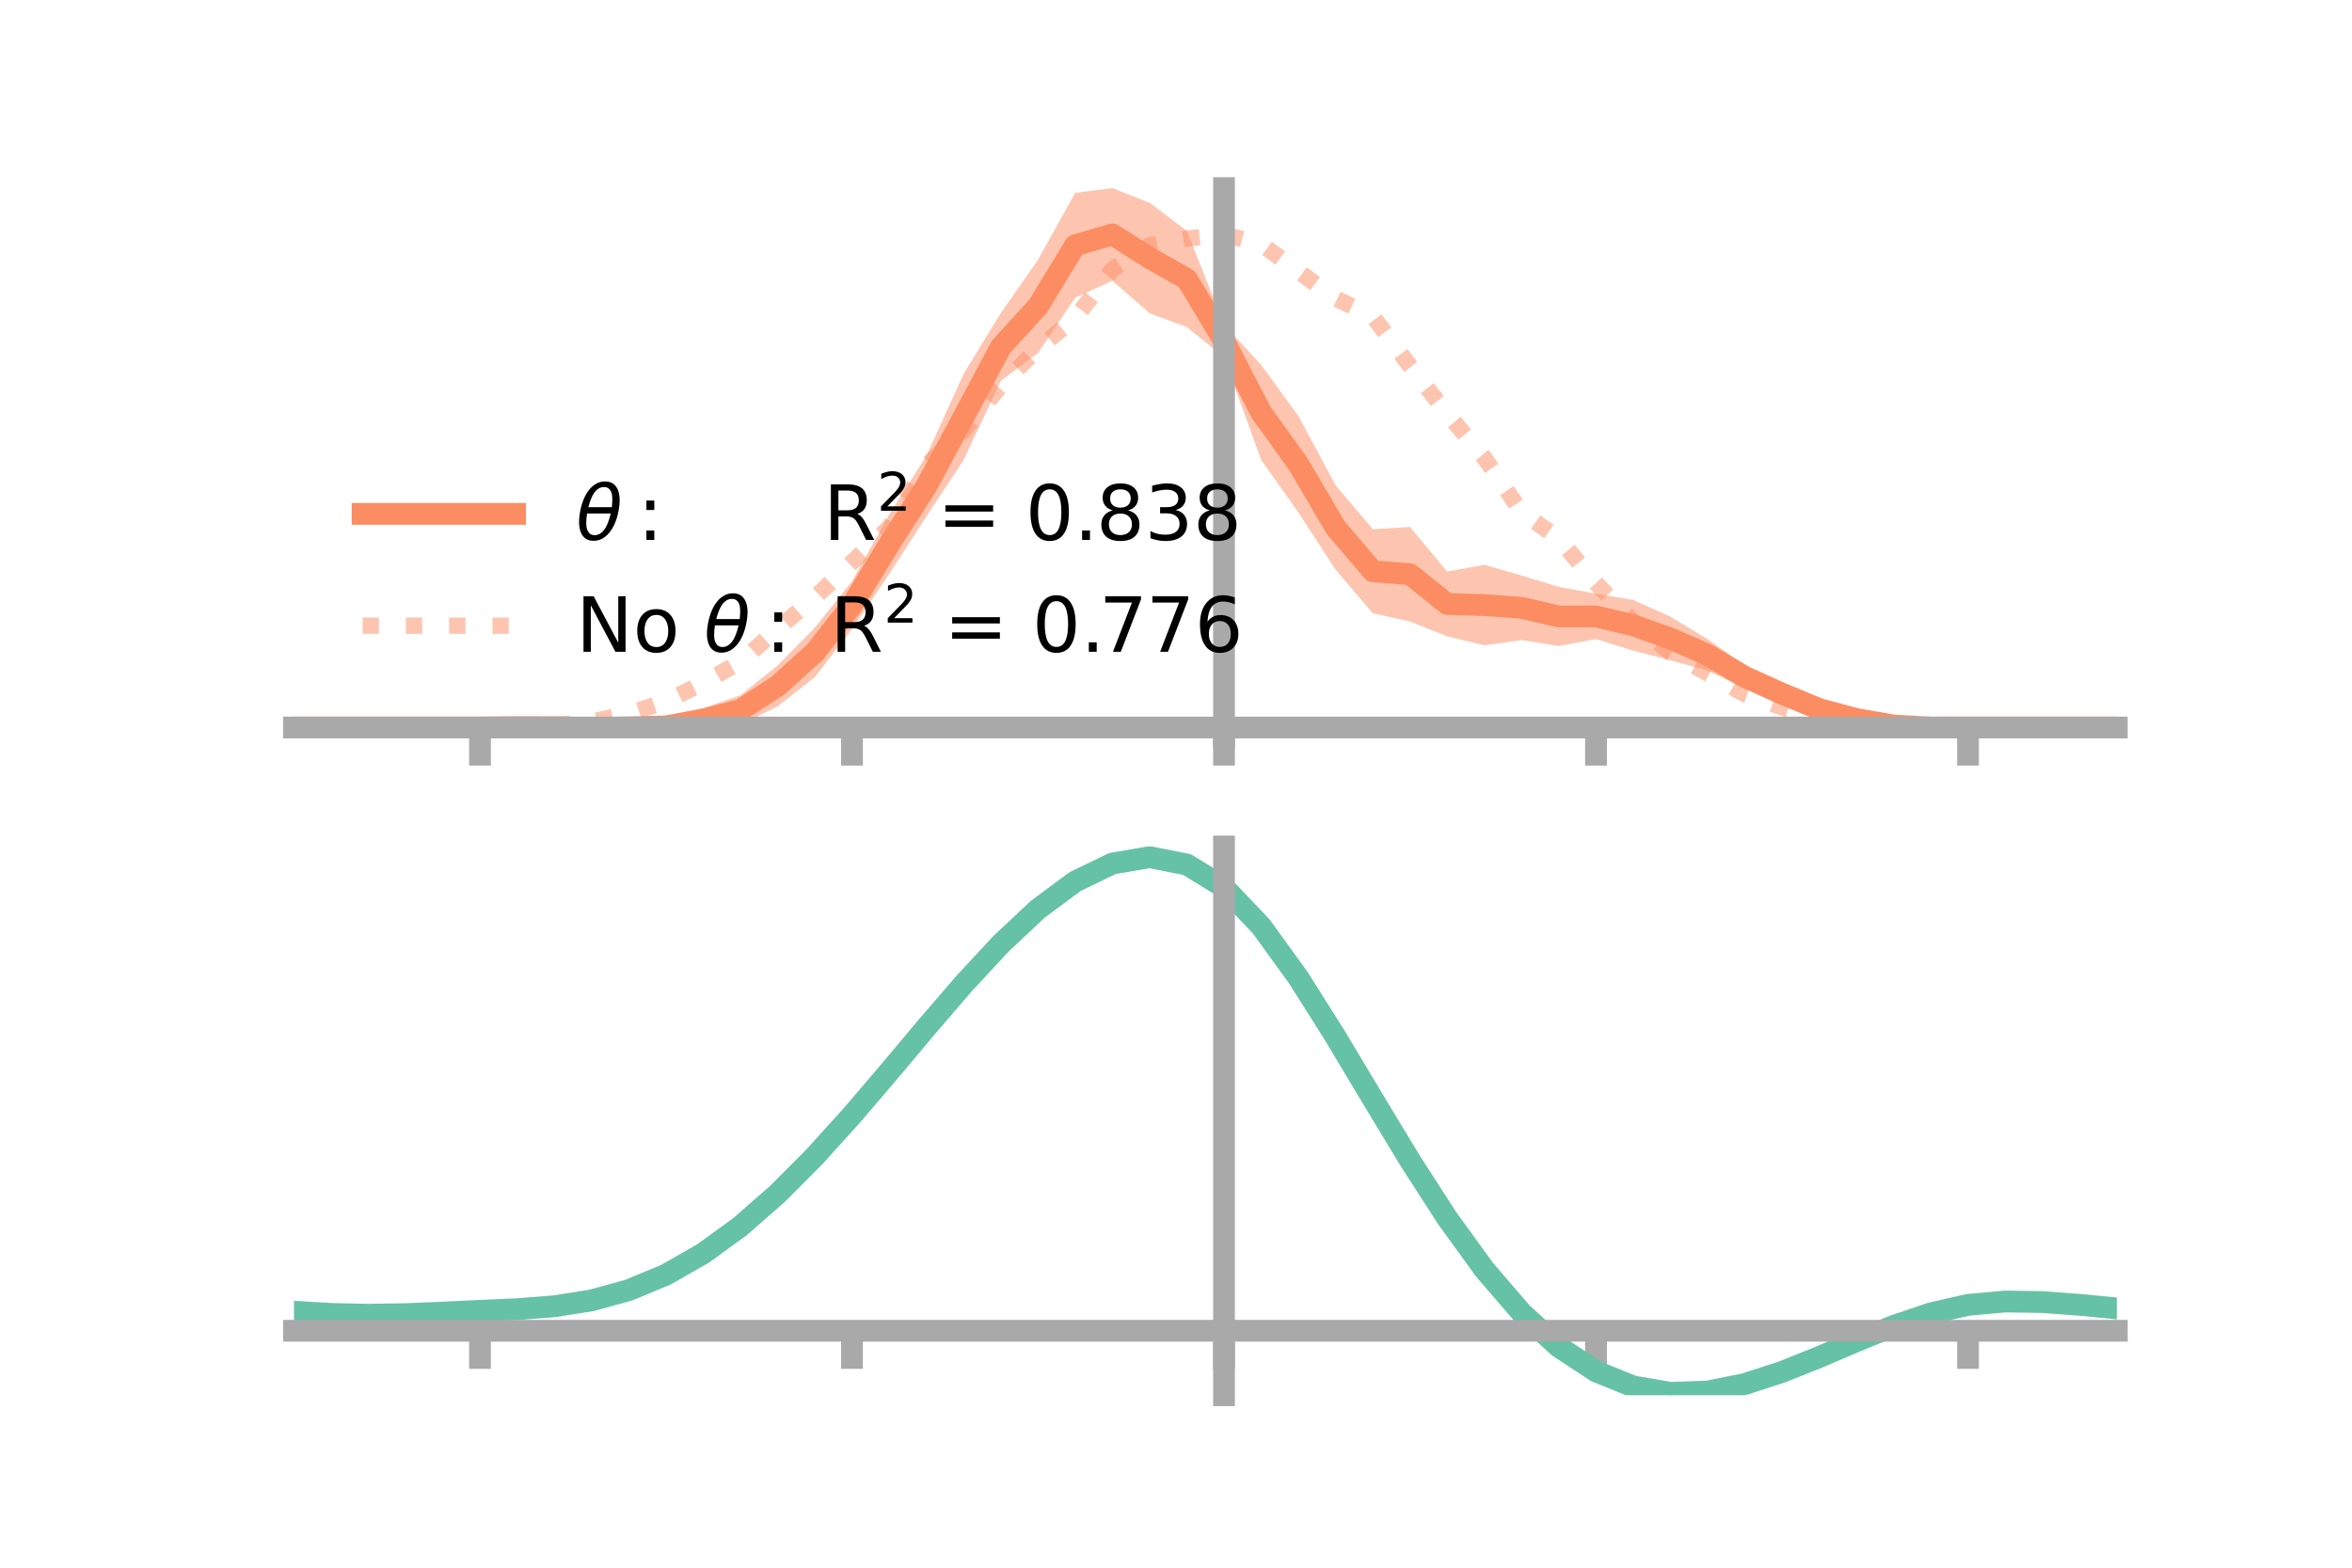 <?xml version="1.0" encoding="utf-8" standalone="no"?>
<!DOCTYPE svg PUBLIC "-//W3C//DTD SVG 1.1//EN"
  "http://www.w3.org/Graphics/SVG/1.1/DTD/svg11.dtd">
<!-- Created with matplotlib (https://matplotlib.org/) -->
<svg height="144pt" version="1.1" viewBox="0 0 216 144" width="216pt" xmlns="http://www.w3.org/2000/svg" xmlns:xlink="http://www.w3.org/1999/xlink">
 <defs>
  <style type="text/css">*{stroke-linecap:butt;stroke-linejoin:round;}</style>
 </defs>
 <g id="figure_1">
  <g id="patch_1">
   <path d="M 0 144 
L 216 144 
L 216 0 
L 0 0 
z
" style="fill:none;"/>
  </g>
  <g id="axes_1">
   <g id="patch_2">
    <path d="M 27 67.68 
L 194.4 67.68 
L 194.4 17.28 
L 27 17.28 
z
" style="fill:none;"/>
   </g>
   <g id="PolyCollection_1">
    <path clip-path="url(#pceeb5aaa03)" d="M 27 66.823 
L 27 66.823 
L 30.416 66.823 
L 33.833 66.823 
L 37.249 66.823 
L 40.665 66.823 
L 44.082 66.821 
L 47.498 66.709 
L 50.914 66.583 
L 54.331 66.393 
L 57.747 66.331 
L 61.163 65.772 
L 64.58 65.058 
L 67.996 63.865 
L 71.412 61.131 
L 74.829 57.656 
L 78.245 53.394 
L 81.661 47.261 
L 85.078 41.868 
L 88.494 34.342 
L 91.91 28.762 
L 95.327 23.859 
L 98.743 17.713 
L 102.159 17.28 
L 105.576 18.626 
L 108.992 21.206 
L 112.408 29.812 
L 115.824 33.525 
L 119.241 38.212 
L 122.657 44.582 
L 126.073 48.608 
L 129.49 48.404 
L 132.906 52.505 
L 136.322 51.882 
L 139.739 52.865 
L 143.155 53.908 
L 146.571 54.537 
L 149.988 55.106 
L 153.404 56.649 
L 156.82 58.708 
L 160.237 61.104 
L 163.653 62.741 
L 167.069 64.577 
L 170.486 65.519 
L 173.902 66.414 
L 177.318 66.752 
L 180.735 66.822 
L 184.151 66.823 
L 187.567 66.823 
L 190.984 66.823 
L 194.4 66.823 
L 194.4 66.823 
L 194.4 66.823 
L 190.984 66.823 
L 187.567 66.823 
L 184.151 66.823 
L 180.735 66.824 
L 177.318 66.906 
L 173.902 66.87 
L 170.486 66.582 
L 167.069 65.686 
L 163.653 64.688 
L 160.237 63.248 
L 156.82 61.597 
L 153.404 60.653 
L 149.988 59.767 
L 146.571 58.703 
L 143.155 59.341 
L 139.739 58.795 
L 136.322 59.275 
L 132.906 58.451 
L 129.49 57.091 
L 126.073 56.328 
L 122.657 52.329 
L 119.241 47.074 
L 115.824 42.247 
L 112.408 32.8 
L 108.992 30.047 
L 105.576 28.773 
L 102.159 25.789 
L 98.743 27.346 
L 95.327 32.415 
L 91.91 34.989 
L 88.494 42.257 
L 85.078 47.443 
L 81.661 52.725 
L 78.245 57.792 
L 74.829 62.202 
L 71.412 64.889 
L 67.996 66.567 
L 64.58 67.13 
L 61.163 67.68 
L 57.747 67.293 
L 54.331 67.356 
L 50.914 67.009 
L 47.498 66.869 
L 44.082 66.824 
L 40.665 66.823 
L 37.249 66.823 
L 33.833 66.823 
L 30.416 66.823 
L 27 66.823 
z
" style="fill:#fc8d62;fill-opacity:0.5;"/>
   </g>
   <g id="matplotlib.axis_1">
    <g id="xtick_1">
     <g id="line2d_1">
      <defs>
       <path d="M 0 0 
L 0 3.5 
" id="mca2a51696b" style="stroke:#a9a9a9;stroke-width:2;"/>
      </defs>
      <g>
       <use style="fill:#a9a9a9;stroke:#a9a9a9;stroke-width:2;" x="44.082" xlink:href="#mca2a51696b" y="66.823"/>
      </g>
     </g>
    </g>
    <g id="xtick_2">
     <g id="line2d_2">
      <g>
       <use style="fill:#a9a9a9;stroke:#a9a9a9;stroke-width:2;" x="78.245" xlink:href="#mca2a51696b" y="66.823"/>
      </g>
     </g>
    </g>
    <g id="xtick_3">
     <g id="line2d_3">
      <g>
       <use style="fill:#a9a9a9;stroke:#a9a9a9;stroke-width:2;" x="112.408" xlink:href="#mca2a51696b" y="66.823"/>
      </g>
     </g>
    </g>
    <g id="xtick_4">
     <g id="line2d_4">
      <g>
       <use style="fill:#a9a9a9;stroke:#a9a9a9;stroke-width:2;" x="146.571" xlink:href="#mca2a51696b" y="66.823"/>
      </g>
     </g>
    </g>
    <g id="xtick_5">
     <g id="line2d_5">
      <g>
       <use style="fill:#a9a9a9;stroke:#a9a9a9;stroke-width:2;" x="180.735" xlink:href="#mca2a51696b" y="66.823"/>
      </g>
     </g>
    </g>
   </g>
   <g id="matplotlib.axis_2"/>
   <g id="line2d_6">
    <path clip-path="url(#pceeb5aaa03)" d="M 27 66.823 
L 30.416 66.823 
L 33.833 66.823 
L 37.249 66.823 
L 40.665 66.823 
L 44.082 66.823 
L 47.498 66.789 
L 50.914 66.796 
L 54.331 66.875 
L 57.747 66.812 
L 61.163 66.726 
L 64.58 66.094 
L 67.996 65.216 
L 71.412 63.01 
L 74.829 59.929 
L 78.245 55.593 
L 81.661 49.993 
L 85.078 44.656 
L 88.494 38.299 
L 91.91 31.876 
L 95.327 28.137 
L 98.743 22.529 
L 102.159 21.535 
L 105.576 23.7 
L 108.992 25.627 
L 112.408 31.306 
L 115.824 37.886 
L 119.241 42.643 
L 122.657 48.455 
L 126.073 52.468 
L 129.49 52.747 
L 132.906 55.478 
L 136.322 55.579 
L 139.739 55.83 
L 143.155 56.624 
L 146.571 56.62 
L 149.988 57.436 
L 153.404 58.651 
L 156.82 60.153 
L 160.237 62.176 
L 163.653 63.715 
L 167.069 65.131 
L 170.486 66.051 
L 173.902 66.642 
L 177.318 66.829 
L 180.735 66.823 
L 184.151 66.823 
L 187.567 66.823 
L 190.984 66.823 
L 194.4 66.823 
" style="fill:none;stroke:#fc8d62;stroke-linecap:square;stroke-width:2;"/>
   </g>
   <g id="line2d_7">
    <path clip-path="url(#pceeb5aaa03)" d="M 27 66.823 
L 30.416 66.823 
L 33.833 66.823 
L 37.249 66.823 
L 40.665 66.823 
L 44.082 66.823 
L 47.498 66.801 
L 50.914 66.61 
L 54.331 66.279 
L 57.747 65.545 
L 61.163 64.433 
L 64.58 62.727 
L 67.996 60.793 
L 71.412 57.753 
L 74.829 54.879 
L 78.245 51.647 
L 81.661 48.425 
L 85.078 42.754 
L 88.494 39.563 
L 91.91 35.427 
L 95.327 32.005 
L 98.743 29.222 
L 102.159 24.743 
L 105.576 22.538 
L 108.992 21.917 
L 112.408 21.535 
L 115.824 22.413 
L 119.241 24.927 
L 122.657 27.414 
L 126.073 29.051 
L 129.49 33.623 
L 132.906 37.993 
L 136.322 42.064 
L 139.739 47.044 
L 143.155 49.467 
L 146.571 53.572 
L 149.988 57.091 
L 153.404 59.935 
L 156.82 61.854 
L 160.237 63.77 
L 163.653 64.972 
L 167.069 65.923 
L 170.486 66.417 
L 173.902 66.757 
L 177.318 66.806 
L 180.735 66.823 
L 184.151 66.823 
L 187.567 66.823 
L 190.984 66.823 
L 194.4 66.823 
" style="fill:none;stroke:#fc8d62;stroke-dasharray:1.5,2.475;stroke-dashoffset:0;stroke-opacity:0.5;stroke-width:1.5;"/>
   </g>
   <g id="patch_3">
    <path d="M 112.408 67.68 
L 112.408 17.28 
" style="fill:none;stroke:#a9a9a9;stroke-linecap:square;stroke-linejoin:miter;stroke-width:2;"/>
   </g>
   <g id="patch_4">
    <path d="M 194.4 67.68 
L 194.4 17.28 
" style="fill:none;"/>
   </g>
   <g id="patch_5">
    <path d="M 27 66.823 
L 194.4 66.823 
" style="fill:none;stroke:#a9a9a9;stroke-linecap:square;stroke-linejoin:miter;stroke-width:2;"/>
   </g>
   <g id="patch_6">
    <path d="M 27 17.28 
L 194.4 17.28 
" style="fill:none;"/>
   </g>
   <g id="legend_1">
    <g id="line2d_8">
     <path d="M 33.3 47.2 
L 47.3 47.2 
" style="fill:none;stroke:#fc8d62;stroke-linecap:square;stroke-width:2;"/>
    </g>
    <g id="line2d_9"/>
    <g id="text_1">
     <!-- $\theta:$      R$^{2}$ = 0.838 -->
     <g transform="translate(52.9 49.65)scale(0.07 -0.07)">
      <defs>
       <path d="M 45.516 34.672 
L 14.453 34.672 
Q 12.359 20.062 14.5 13.875 
Q 17.188 6.25 24.469 6.25 
Q 31.781 6.25 37.359 13.922 
Q 42.234 20.656 45.516 34.672 
z
M 47.016 42.969 
Q 48.344 56.844 46.625 61.719 
Q 43.953 69.438 36.766 69.438 
Q 29.297 69.438 23.828 61.812 
Q 19.531 55.672 16.156 42.969 
z
M 38.188 76.766 
Q 49.906 76.766 54.594 66.406 
Q 59.281 56.109 55.719 37.844 
Q 52.203 19.625 43.453 9.281 
Q 34.766 -1.125 23.047 -1.125 
Q 11.281 -1.125 6.641 9.281 
Q 2 19.625 5.516 37.844 
Q 9.078 56.109 17.719 66.406 
Q 26.422 76.766 38.188 76.766 
z
" id="DejaVuSans-Oblique-952"/>
       <path d="M 11.719 12.406 
L 22.016 12.406 
L 22.016 0 
L 11.719 0 
z
M 11.719 51.703 
L 22.016 51.703 
L 22.016 39.312 
L 11.719 39.312 
z
" id="DejaVuSans-58"/>
       <path id="DejaVuSans-32"/>
       <path d="M 44.391 34.188 
Q 47.562 33.109 50.562 29.594 
Q 53.562 26.078 56.594 19.922 
L 66.609 0 
L 56 0 
L 46.688 18.703 
Q 43.062 26.031 39.672 28.422 
Q 36.281 30.812 30.422 30.812 
L 19.672 30.812 
L 19.672 0 
L 9.812 0 
L 9.812 72.906 
L 32.078 72.906 
Q 44.578 72.906 50.734 67.672 
Q 56.891 62.453 56.891 51.906 
Q 56.891 45.016 53.688 40.469 
Q 50.484 35.938 44.391 34.188 
z
M 19.672 64.797 
L 19.672 38.922 
L 32.078 38.922 
Q 39.203 38.922 42.844 42.219 
Q 46.484 45.516 46.484 51.906 
Q 46.484 58.297 42.844 61.547 
Q 39.203 64.797 32.078 64.797 
z
" id="DejaVuSans-82"/>
       <path d="M 19.188 8.297 
L 53.609 8.297 
L 53.609 0 
L 7.328 0 
L 7.328 8.297 
Q 12.938 14.109 22.625 23.891 
Q 32.328 33.688 34.812 36.531 
Q 39.547 41.844 41.422 45.531 
Q 43.312 49.219 43.312 52.781 
Q 43.312 58.594 39.234 62.25 
Q 35.156 65.922 28.609 65.922 
Q 23.969 65.922 18.812 64.312 
Q 13.672 62.703 7.812 59.422 
L 7.812 69.391 
Q 13.766 71.781 18.938 73 
Q 24.125 74.219 28.422 74.219 
Q 39.75 74.219 46.484 68.547 
Q 53.219 62.891 53.219 53.422 
Q 53.219 48.922 51.531 44.891 
Q 49.859 40.875 45.406 35.406 
Q 44.188 33.984 37.641 27.219 
Q 31.109 20.453 19.188 8.297 
z
" id="DejaVuSans-50"/>
       <path d="M 10.594 45.406 
L 73.188 45.406 
L 73.188 37.203 
L 10.594 37.203 
z
M 10.594 25.484 
L 73.188 25.484 
L 73.188 17.188 
L 10.594 17.188 
z
" id="DejaVuSans-61"/>
       <path d="M 31.781 66.406 
Q 24.172 66.406 20.328 58.906 
Q 16.5 51.422 16.5 36.375 
Q 16.5 21.391 20.328 13.891 
Q 24.172 6.391 31.781 6.391 
Q 39.453 6.391 43.281 13.891 
Q 47.125 21.391 47.125 36.375 
Q 47.125 51.422 43.281 58.906 
Q 39.453 66.406 31.781 66.406 
z
M 31.781 74.219 
Q 44.047 74.219 50.516 64.516 
Q 56.984 54.828 56.984 36.375 
Q 56.984 17.969 50.516 8.266 
Q 44.047 -1.422 31.781 -1.422 
Q 19.531 -1.422 13.062 8.266 
Q 6.594 17.969 6.594 36.375 
Q 6.594 54.828 13.062 64.516 
Q 19.531 74.219 31.781 74.219 
z
" id="DejaVuSans-48"/>
       <path d="M 10.688 12.406 
L 21 12.406 
L 21 0 
L 10.688 0 
z
" id="DejaVuSans-46"/>
       <path d="M 31.781 34.625 
Q 24.75 34.625 20.719 30.859 
Q 16.703 27.094 16.703 20.516 
Q 16.703 13.922 20.719 10.156 
Q 24.75 6.391 31.781 6.391 
Q 38.812 6.391 42.859 10.172 
Q 46.922 13.969 46.922 20.516 
Q 46.922 27.094 42.891 30.859 
Q 38.875 34.625 31.781 34.625 
z
M 21.922 38.812 
Q 15.578 40.375 12.031 44.719 
Q 8.5 49.078 8.5 55.328 
Q 8.5 64.062 14.719 69.141 
Q 20.953 74.219 31.781 74.219 
Q 42.672 74.219 48.875 69.141 
Q 55.078 64.062 55.078 55.328 
Q 55.078 49.078 51.531 44.719 
Q 48 40.375 41.703 38.812 
Q 48.828 37.156 52.797 32.312 
Q 56.781 27.484 56.781 20.516 
Q 56.781 9.906 50.312 4.234 
Q 43.844 -1.422 31.781 -1.422 
Q 19.734 -1.422 13.25 4.234 
Q 6.781 9.906 6.781 20.516 
Q 6.781 27.484 10.781 32.312 
Q 14.797 37.156 21.922 38.812 
z
M 18.312 54.391 
Q 18.312 48.734 21.844 45.562 
Q 25.391 42.391 31.781 42.391 
Q 38.141 42.391 41.719 45.562 
Q 45.312 48.734 45.312 54.391 
Q 45.312 60.062 41.719 63.234 
Q 38.141 66.406 31.781 66.406 
Q 25.391 66.406 21.844 63.234 
Q 18.312 60.062 18.312 54.391 
z
" id="DejaVuSans-56"/>
       <path d="M 40.578 39.312 
Q 47.656 37.797 51.625 33 
Q 55.609 28.219 55.609 21.188 
Q 55.609 10.406 48.188 4.484 
Q 40.766 -1.422 27.094 -1.422 
Q 22.516 -1.422 17.656 -0.516 
Q 12.797 0.391 7.625 2.203 
L 7.625 11.719 
Q 11.719 9.328 16.594 8.109 
Q 21.484 6.891 26.812 6.891 
Q 36.078 6.891 40.938 10.547 
Q 45.797 14.203 45.797 21.188 
Q 45.797 27.641 41.281 31.266 
Q 36.766 34.906 28.719 34.906 
L 20.219 34.906 
L 20.219 43.016 
L 29.109 43.016 
Q 36.375 43.016 40.234 45.922 
Q 44.094 48.828 44.094 54.297 
Q 44.094 59.906 40.109 62.906 
Q 36.141 65.922 28.719 65.922 
Q 24.656 65.922 20.016 65.031 
Q 15.375 64.156 9.812 62.312 
L 9.812 71.094 
Q 15.438 72.656 20.344 73.438 
Q 25.25 74.219 29.594 74.219 
Q 40.828 74.219 47.359 69.109 
Q 53.906 64.016 53.906 55.328 
Q 53.906 49.266 50.438 45.094 
Q 46.969 40.922 40.578 39.312 
z
" id="DejaVuSans-51"/>
      </defs>
      <use transform="translate(0 0.766)" xlink:href="#DejaVuSans-Oblique-952"/>
      <use transform="translate(80.664 0.766)" xlink:href="#DejaVuSans-58"/>
      <use transform="translate(133.838 0.766)" xlink:href="#DejaVuSans-32"/>
      <use transform="translate(165.625 0.766)" xlink:href="#DejaVuSans-32"/>
      <use transform="translate(197.412 0.766)" xlink:href="#DejaVuSans-32"/>
      <use transform="translate(229.199 0.766)" xlink:href="#DejaVuSans-32"/>
      <use transform="translate(260.986 0.766)" xlink:href="#DejaVuSans-32"/>
      <use transform="translate(292.773 0.766)" xlink:href="#DejaVuSans-32"/>
      <use transform="translate(324.561 0.766)" xlink:href="#DejaVuSans-82"/>
      <use transform="translate(395 39.047)scale(0.7)" xlink:href="#DejaVuSans-50"/>
      <use transform="translate(442.271 0.766)" xlink:href="#DejaVuSans-32"/>
      <use transform="translate(474.058 0.766)" xlink:href="#DejaVuSans-61"/>
      <use transform="translate(557.847 0.766)" xlink:href="#DejaVuSans-32"/>
      <use transform="translate(589.634 0.766)" xlink:href="#DejaVuSans-48"/>
      <use transform="translate(653.257 0.766)" xlink:href="#DejaVuSans-46"/>
      <use transform="translate(682.419 0.766)" xlink:href="#DejaVuSans-56"/>
      <use transform="translate(746.042 0.766)" xlink:href="#DejaVuSans-51"/>
      <use transform="translate(809.665 0.766)" xlink:href="#DejaVuSans-56"/>
     </g>
    </g>
    <g id="line2d_10">
     <path d="M 33.3 57.474 
L 47.3 57.474 
" style="fill:none;stroke:#fc8d62;stroke-dasharray:1.5,2.475;stroke-dashoffset:0;stroke-opacity:0.5;stroke-width:1.5;"/>
    </g>
    <g id="line2d_11"/>
    <g id="text_2">
     <!-- No $\theta:$ R$^{2}$ = 0.776 -->
     <g transform="translate(52.9 59.924)scale(0.07 -0.07)">
      <defs>
       <path d="M 9.812 72.906 
L 23.094 72.906 
L 55.422 11.922 
L 55.422 72.906 
L 64.984 72.906 
L 64.984 0 
L 51.703 0 
L 19.391 60.984 
L 19.391 0 
L 9.812 0 
z
" id="DejaVuSans-78"/>
       <path d="M 30.609 48.391 
Q 23.391 48.391 19.188 42.75 
Q 14.984 37.109 14.984 27.297 
Q 14.984 17.484 19.156 11.844 
Q 23.344 6.203 30.609 6.203 
Q 37.797 6.203 41.984 11.859 
Q 46.188 17.531 46.188 27.297 
Q 46.188 37.016 41.984 42.703 
Q 37.797 48.391 30.609 48.391 
z
M 30.609 56 
Q 42.328 56 49.016 48.375 
Q 55.719 40.766 55.719 27.297 
Q 55.719 13.875 49.016 6.219 
Q 42.328 -1.422 30.609 -1.422 
Q 18.844 -1.422 12.172 6.219 
Q 5.516 13.875 5.516 27.297 
Q 5.516 40.766 12.172 48.375 
Q 18.844 56 30.609 56 
z
" id="DejaVuSans-111"/>
       <path d="M 8.203 72.906 
L 55.078 72.906 
L 55.078 68.703 
L 28.609 0 
L 18.312 0 
L 43.219 64.594 
L 8.203 64.594 
z
" id="DejaVuSans-55"/>
       <path d="M 33.016 40.375 
Q 26.375 40.375 22.484 35.828 
Q 18.609 31.297 18.609 23.391 
Q 18.609 15.531 22.484 10.953 
Q 26.375 6.391 33.016 6.391 
Q 39.656 6.391 43.531 10.953 
Q 47.406 15.531 47.406 23.391 
Q 47.406 31.297 43.531 35.828 
Q 39.656 40.375 33.016 40.375 
z
M 52.594 71.297 
L 52.594 62.312 
Q 48.875 64.062 45.094 64.984 
Q 41.312 65.922 37.594 65.922 
Q 27.828 65.922 22.672 59.328 
Q 17.531 52.734 16.797 39.406 
Q 19.672 43.656 24.016 45.922 
Q 28.375 48.188 33.594 48.188 
Q 44.578 48.188 50.953 41.516 
Q 57.328 34.859 57.328 23.391 
Q 57.328 12.156 50.688 5.359 
Q 44.047 -1.422 33.016 -1.422 
Q 20.359 -1.422 13.672 8.266 
Q 6.984 17.969 6.984 36.375 
Q 6.984 53.656 15.188 63.938 
Q 23.391 74.219 37.203 74.219 
Q 40.922 74.219 44.703 73.484 
Q 48.484 72.75 52.594 71.297 
z
" id="DejaVuSans-54"/>
      </defs>
      <use transform="translate(0 0.766)" xlink:href="#DejaVuSans-78"/>
      <use transform="translate(74.805 0.766)" xlink:href="#DejaVuSans-111"/>
      <use transform="translate(135.986 0.766)" xlink:href="#DejaVuSans-32"/>
      <use transform="translate(167.773 0.766)" xlink:href="#DejaVuSans-Oblique-952"/>
      <use transform="translate(248.438 0.766)" xlink:href="#DejaVuSans-58"/>
      <use transform="translate(301.611 0.766)" xlink:href="#DejaVuSans-32"/>
      <use transform="translate(333.398 0.766)" xlink:href="#DejaVuSans-82"/>
      <use transform="translate(403.838 39.047)scale(0.7)" xlink:href="#DejaVuSans-50"/>
      <use transform="translate(451.108 0.766)" xlink:href="#DejaVuSans-32"/>
      <use transform="translate(482.896 0.766)" xlink:href="#DejaVuSans-61"/>
      <use transform="translate(566.685 0.766)" xlink:href="#DejaVuSans-32"/>
      <use transform="translate(598.472 0.766)" xlink:href="#DejaVuSans-48"/>
      <use transform="translate(662.095 0.766)" xlink:href="#DejaVuSans-46"/>
      <use transform="translate(686.132 0.766)" xlink:href="#DejaVuSans-55"/>
      <use transform="translate(748.005 0.766)" xlink:href="#DejaVuSans-55"/>
      <use transform="translate(811.628 0.766)" xlink:href="#DejaVuSans-54"/>
     </g>
    </g>
   </g>
  </g>
  <g id="axes_2">
   <g id="patch_7">
    <path d="M 27 128.16 
L 194.4 128.16 
L 194.4 77.76 
L 27 77.76 
z
" style="fill:none;"/>
   </g>
   <g id="PolyCollection_2">
    <path clip-path="url(#p0959e377c8)" d="M 27 120.528 
L 27 120.445 
L 30.416 120.659 
L 33.833 120.734 
L 37.249 120.673 
L 40.665 120.52 
L 44.082 120.345 
L 47.498 120.193 
L 50.914 119.922 
L 54.331 119.375 
L 57.747 118.424 
L 61.163 116.979 
L 64.58 114.988 
L 67.996 112.443 
L 71.412 109.377 
L 74.829 105.856 
L 78.245 101.982 
L 81.661 97.885 
L 85.078 93.718 
L 88.494 89.656 
L 91.91 85.889 
L 95.327 82.614 
L 98.743 80.035 
L 102.159 78.352 
L 105.576 77.76 
L 108.992 78.445 
L 112.408 80.573 
L 115.824 84.222 
L 119.241 89.015 
L 122.657 94.516 
L 126.073 100.318 
L 129.49 106.062 
L 132.906 111.449 
L 136.322 116.246 
L 139.739 120.283 
L 143.155 123.457 
L 146.571 125.731 
L 149.988 127.126 
L 153.404 127.714 
L 156.82 127.603 
L 160.237 126.927 
L 163.653 125.838 
L 167.069 124.495 
L 170.486 123.06 
L 173.902 121.693 
L 177.318 120.547 
L 180.735 119.771 
L 184.151 119.465 
L 187.567 119.522 
L 190.984 119.788 
L 194.4 120.13 
L 194.4 120.241 
L 194.4 120.241 
L 190.984 119.924 
L 187.567 119.678 
L 184.151 119.632 
L 180.735 119.942 
L 177.318 120.728 
L 173.902 121.904 
L 170.486 123.319 
L 167.069 124.808 
L 163.653 126.202 
L 160.237 127.332 
L 156.82 128.034 
L 153.404 128.16 
L 149.988 127.583 
L 146.571 126.208 
L 143.155 123.983 
L 139.739 120.895 
L 136.322 116.985 
L 132.906 112.345 
L 129.49 107.133 
L 126.073 101.572 
L 122.657 95.951 
L 119.241 90.616 
L 115.824 85.965 
L 112.408 82.426 
L 108.992 80.369 
L 105.576 79.712 
L 102.159 80.287 
L 98.743 81.911 
L 95.327 84.39 
L 91.91 87.531 
L 88.494 91.137 
L 85.078 95.017 
L 81.661 98.991 
L 78.245 102.894 
L 74.829 106.581 
L 71.412 109.93 
L 67.996 112.849 
L 64.58 115.278 
L 61.163 117.189 
L 57.747 118.588 
L 54.331 119.517 
L 50.914 120.053 
L 47.498 120.314 
L 44.082 120.456 
L 40.665 120.614 
L 37.249 120.747 
L 33.833 120.793 
L 30.416 120.721 
L 27 120.528 
z
" style="fill:#66c2a5;fill-opacity:0.5;"/>
   </g>
   <g id="matplotlib.axis_3">
    <g id="xtick_6">
     <g id="line2d_12">
      <g>
       <use style="fill:#a9a9a9;stroke:#a9a9a9;stroke-width:2;" x="44.082" xlink:href="#mca2a51696b" y="122.237"/>
      </g>
     </g>
    </g>
    <g id="xtick_7">
     <g id="line2d_13">
      <g>
       <use style="fill:#a9a9a9;stroke:#a9a9a9;stroke-width:2;" x="78.245" xlink:href="#mca2a51696b" y="122.237"/>
      </g>
     </g>
    </g>
    <g id="xtick_8">
     <g id="line2d_14">
      <g>
       <use style="fill:#a9a9a9;stroke:#a9a9a9;stroke-width:2;" x="112.408" xlink:href="#mca2a51696b" y="122.237"/>
      </g>
     </g>
    </g>
    <g id="xtick_9">
     <g id="line2d_15">
      <g>
       <use style="fill:#a9a9a9;stroke:#a9a9a9;stroke-width:2;" x="146.571" xlink:href="#mca2a51696b" y="122.237"/>
      </g>
     </g>
    </g>
    <g id="xtick_10">
     <g id="line2d_16">
      <g>
       <use style="fill:#a9a9a9;stroke:#a9a9a9;stroke-width:2;" x="180.735" xlink:href="#mca2a51696b" y="122.237"/>
      </g>
     </g>
    </g>
   </g>
   <g id="matplotlib.axis_4"/>
   <g id="line2d_17">
    <path clip-path="url(#p0959e377c8)" d="M 27 120.487 
L 30.416 120.69 
L 33.833 120.764 
L 37.249 120.71 
L 40.665 120.567 
L 44.082 120.401 
L 47.498 120.253 
L 50.914 119.988 
L 54.331 119.446 
L 57.747 118.506 
L 61.163 117.084 
L 64.58 115.133 
L 67.996 112.646 
L 71.412 109.653 
L 74.829 106.218 
L 78.245 102.438 
L 81.661 98.438 
L 85.078 94.367 
L 88.494 90.396 
L 91.91 86.71 
L 95.327 83.502 
L 98.743 80.973 
L 102.159 79.32 
L 105.576 78.736 
L 108.992 79.407 
L 112.408 81.499 
L 115.824 85.094 
L 119.241 89.816 
L 122.657 95.234 
L 126.073 100.945 
L 129.49 106.597 
L 132.906 111.897 
L 136.322 116.615 
L 139.739 120.589 
L 143.155 123.72 
L 146.571 125.97 
L 149.988 127.354 
L 153.404 127.937 
L 156.82 127.819 
L 160.237 127.13 
L 163.653 126.02 
L 167.069 124.652 
L 170.486 123.19 
L 173.902 121.799 
L 177.318 120.638 
L 180.735 119.857 
L 184.151 119.549 
L 187.567 119.6 
L 190.984 119.856 
L 194.4 120.186 
" style="fill:none;stroke:#66c2a5;stroke-linecap:square;stroke-width:2;"/>
   </g>
   <g id="patch_8">
    <path d="M 112.408 128.16 
L 112.408 77.76 
" style="fill:none;stroke:#a9a9a9;stroke-linecap:square;stroke-linejoin:miter;stroke-width:2;"/>
   </g>
   <g id="patch_9">
    <path d="M 194.4 128.16 
L 194.4 77.76 
" style="fill:none;"/>
   </g>
   <g id="patch_10">
    <path d="M 27 122.237 
L 194.4 122.237 
" style="fill:none;stroke:#a9a9a9;stroke-linecap:square;stroke-linejoin:miter;stroke-width:2;"/>
   </g>
   <g id="patch_11">
    <path d="M 27 77.76 
L 194.4 77.76 
" style="fill:none;"/>
   </g>
  </g>
 </g>
 <defs>
  <clipPath id="pceeb5aaa03">
   <rect height="50.4" width="167.4" x="27" y="17.28"/>
  </clipPath>
  <clipPath id="p0959e377c8">
   <rect height="50.4" width="167.4" x="27" y="77.76"/>
  </clipPath>
 </defs>
</svg>
